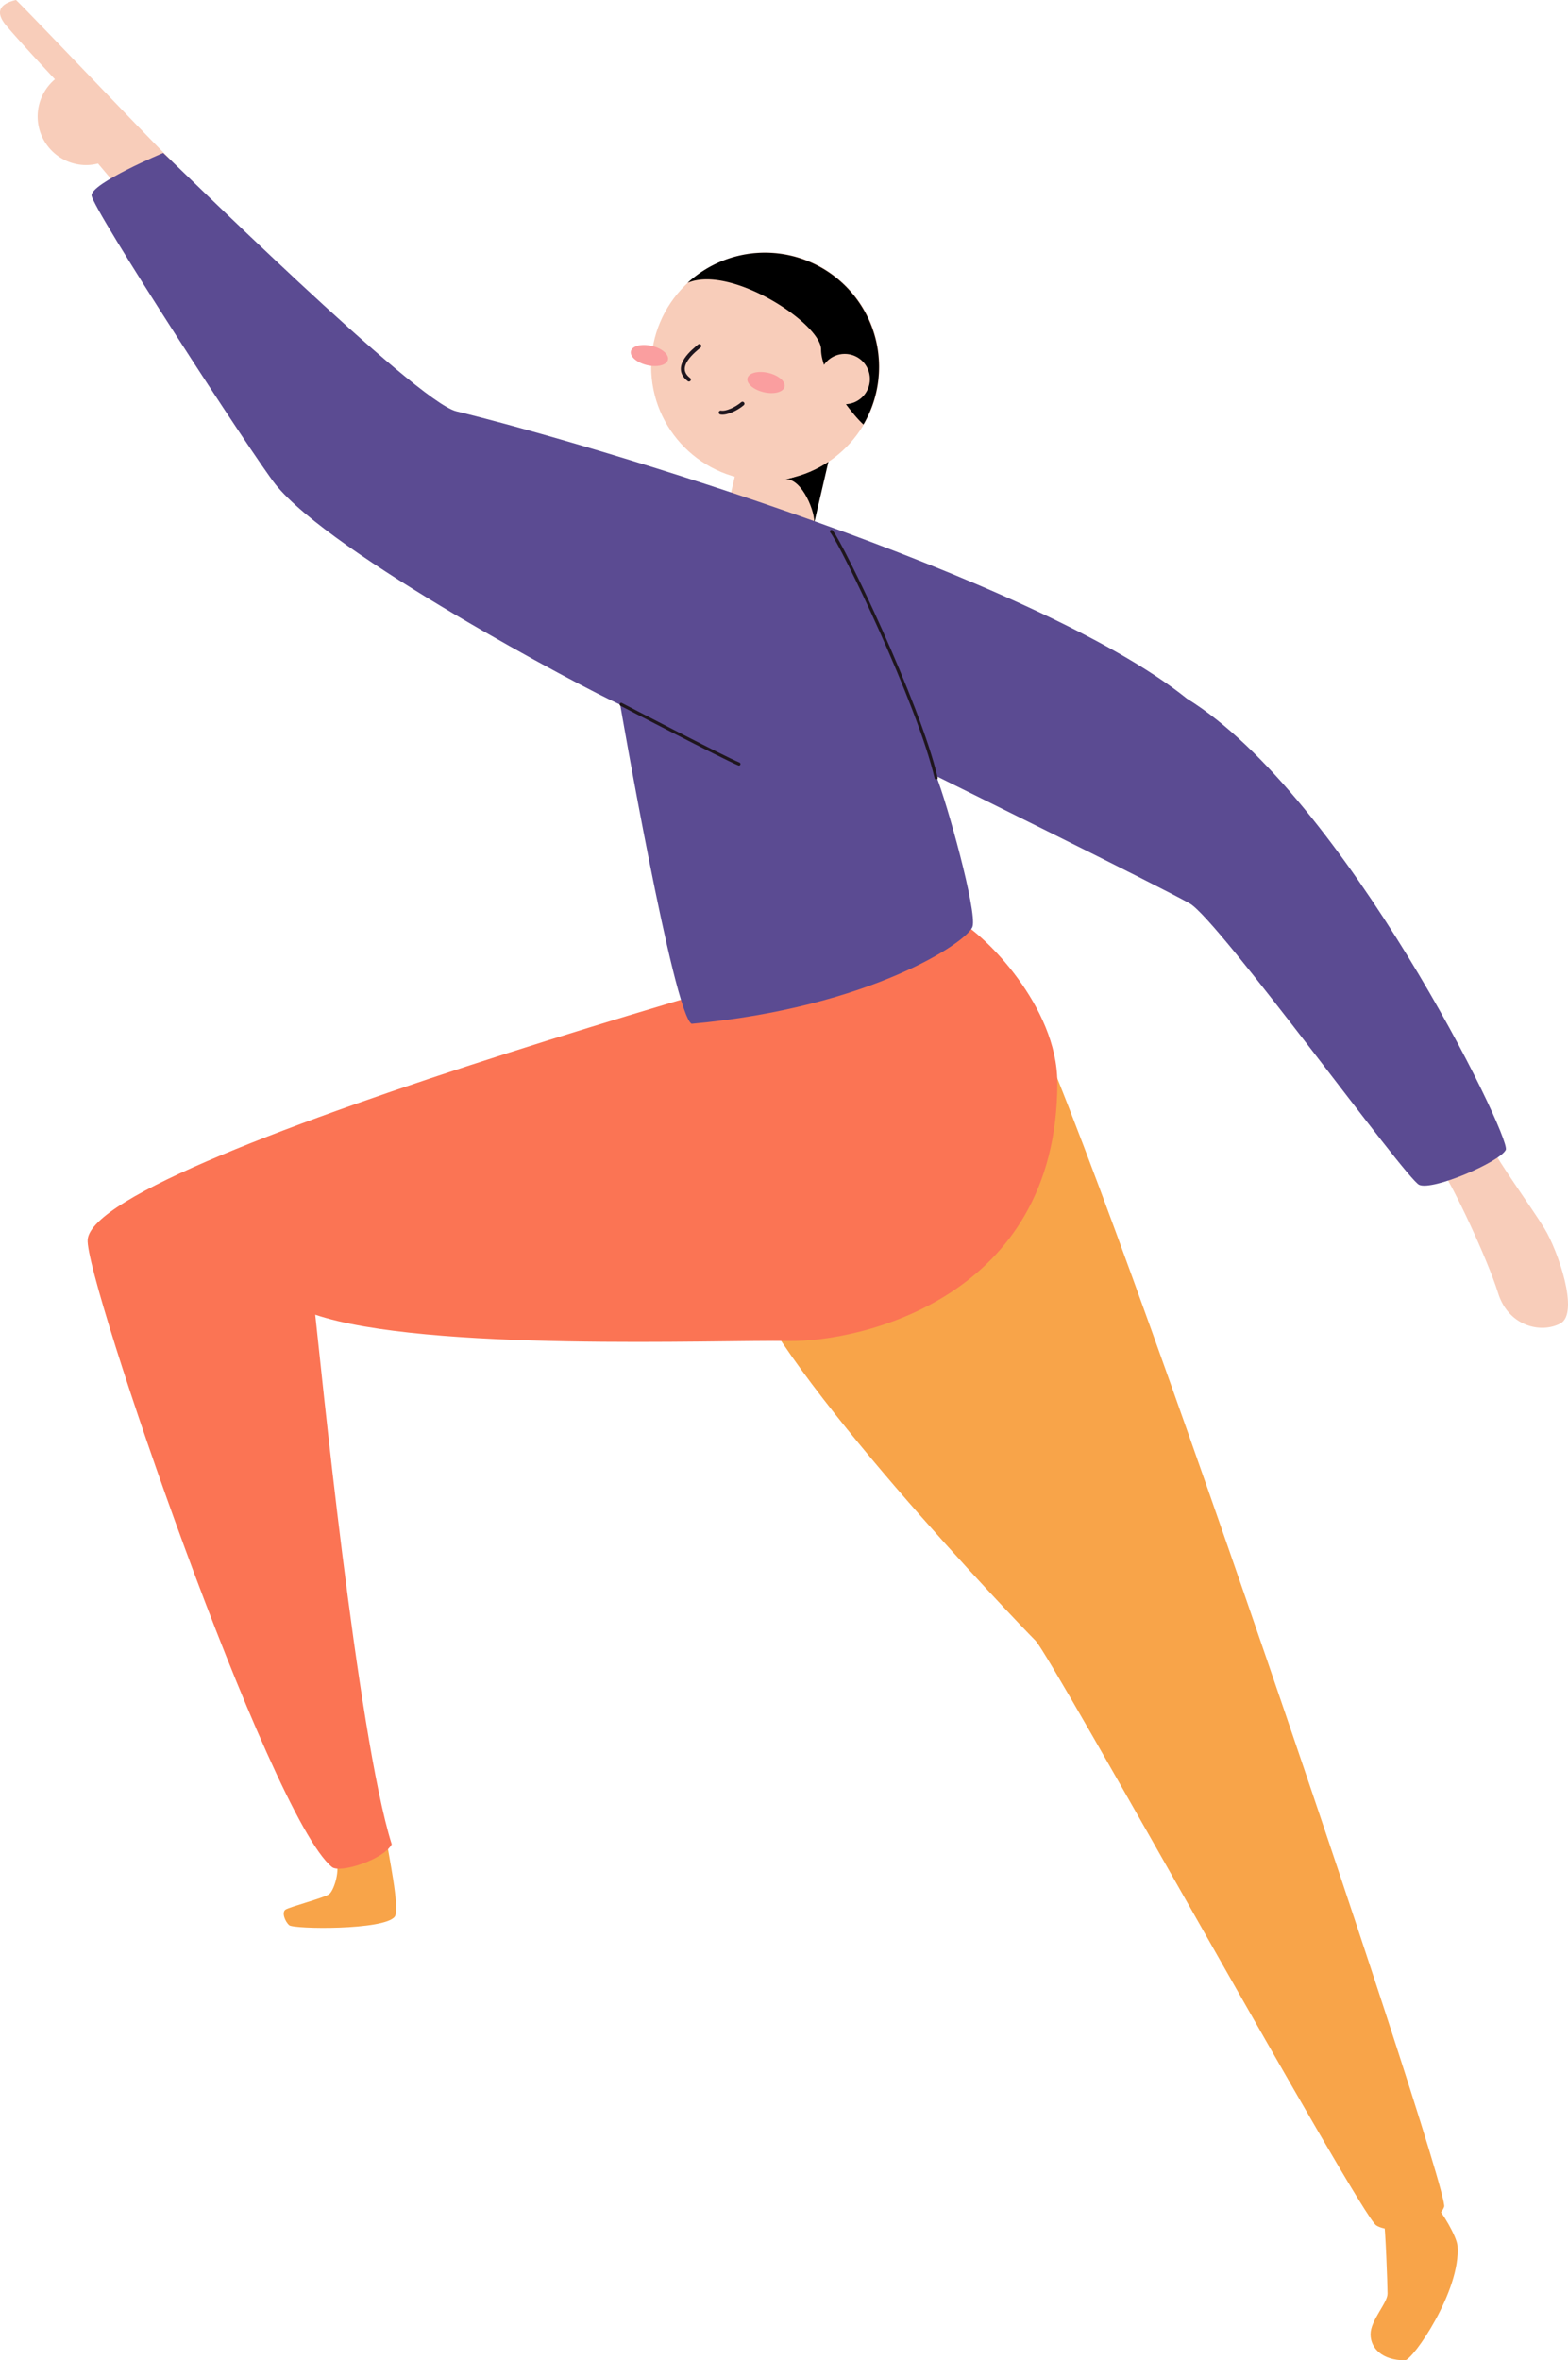 <svg xmlns="http://www.w3.org/2000/svg" viewBox="0 0 276.9 416.62"><defs><style>.cls-1{fill:#f8cdba;}.cls-2{fill:#F8A449;}.cls-3{fill:#FB7454;}.cls-4{fill:#fa9e9f;}.cls-5,.cls-7{fill:none;stroke:#1f161e;stroke-linecap:round;stroke-miterlimit:10;}.cls-5{stroke-width:0.69px;}.cls-6{fill:#5B4B92;}.cls-7{stroke-width:0.55px;}</style></defs><title>reaching-and-pointing</title><g id="Layer_2" data-name="Layer 2"><g id="Vector"><path class="cls-1" d="M263.56,202.65c.64,1.83,6.85,10.4,9.18,14.19s6.24,14.94,2.81,16.77-9.18.49-11-5.38-8-19.1-10.16-22S263.56,202.65,263.56,202.65Z"/><path class="cls-1" d="M30.43,28.49C27.42,25.63,3.05,0,2.81,0,.54.55-.95,1.65.7,4c.64.91,4.5,5.18,9,10a8.58,8.58,0,0,0,5.54,15.14,8.76,8.76,0,0,0,2.07-.27l3.87,4.59,5.75-2.34-.77-.85Z"/><path class="cls-2" d="M68.35,325.22c.07,1.28,2.37,11.79,1.35,13.11-1.85,2.4-17.84,2.2-18.63,1.49s-1.32-2.25-.68-2.73,6.92-2.11,7.74-2.75,1.85-3.87,1.31-5.55"/><path class="cls-2" d="M179.17,174.39c7,4.92,77,211.85,75.86,215.13s-9.12,5.1-12,3.28-57.25-100.29-60.17-103.21-45.59-47.4-51.42-64.91S179.17,174.39,179.17,174.39Z"/><path class="cls-3" d="M169.42,162.63c4.43,2.32,17.3,15,17.3,28.49,0,38.11-35,45.8-47.48,45.58s-64.05,1.93-83.57-4.64c.84,7.39,7.39,74.07,13.51,93.49-1.48,2.74-9.18,5.16-10.56,4-11.08-9-43.77-104.08-43.14-110.76C16.9,203.71,161.31,164.59,169.42,162.63Z"/><path class="cls-1" d="M126.92,96.34c-.63,2.74,14.43,6.45,15.12,3.5l4.26-18.38L131.18,78Z"/><path d="M143.75,92.44c.38-1.64-2.05-8.14-5.15-7.85,3.84-.44,6.6-4.31,7.7-3.13Z"/><circle class="cls-1" cx="135.15" cy="64.72" r="20.16"/><ellipse class="cls-4" cx="114.68" cy="62.76" rx="1.75" ry="3.36" transform="translate(27.65 160.3) rotate(-76.95)"/><ellipse class="cls-4" cx="135.28" cy="67.53" rx="1.75" ry="3.36" transform="translate(38.94 184.06) rotate(-76.95)"/><path class="cls-5" d="M123.5,61.07c-.82.73-4.81,3.67-1.84,5.93"/><path class="cls-5" d="M127.27,72.82c1,.19,2.79-.65,3.85-1.56"/><path d="M145,61.71c.05-4.55-15.9-15.05-23.58-11.78a20.16,20.16,0,0,1,31.06,25C150.32,73,145,66,145,61.71Z"/><circle class="cls-1" cx="149.18" cy="66.91" r="4.44"/><path class="cls-6" d="M28.81,27c2.14,1.88,44.6,43.86,51.77,45.6,24.16,5.86,102.34,29.27,129,50.7,27.84,17.14,57.4,77.53,56.33,79.67s-12.88,7.24-15.29,6.17-35.41-46.75-40.51-49.66-44.79-22.5-44.79-22.5c1.87,4.56,7.24,23.88,6.43,26.56s-18.1,14.31-49.62,17.17c-3.22-1.88-12.61-56.33-12.61-56.33-6.71-3-51.11-26.63-60.89-38.9-3.79-4.76-32.46-48.82-32.46-51S28.81,27,28.81,27Z"/><path class="cls-7" d="M130.49,134.86c-2.79-1.14-20.8-10.53-20.8-10.53"/><path class="cls-7" d="M146.83,93.81c1.9,2.31,15.36,30.19,18.49,43.51"/><path class="cls-2" d="M253.52,389.32c1.09,1,3.73,5.43,3.86,7.08.65,7.9-7.9,20.21-9.28,20.22-4,0-6.07-2.12-6.07-4.6s3-5.51,3-7.17-.37-11.58-.65-13.05"/></g></g>
    
</svg>